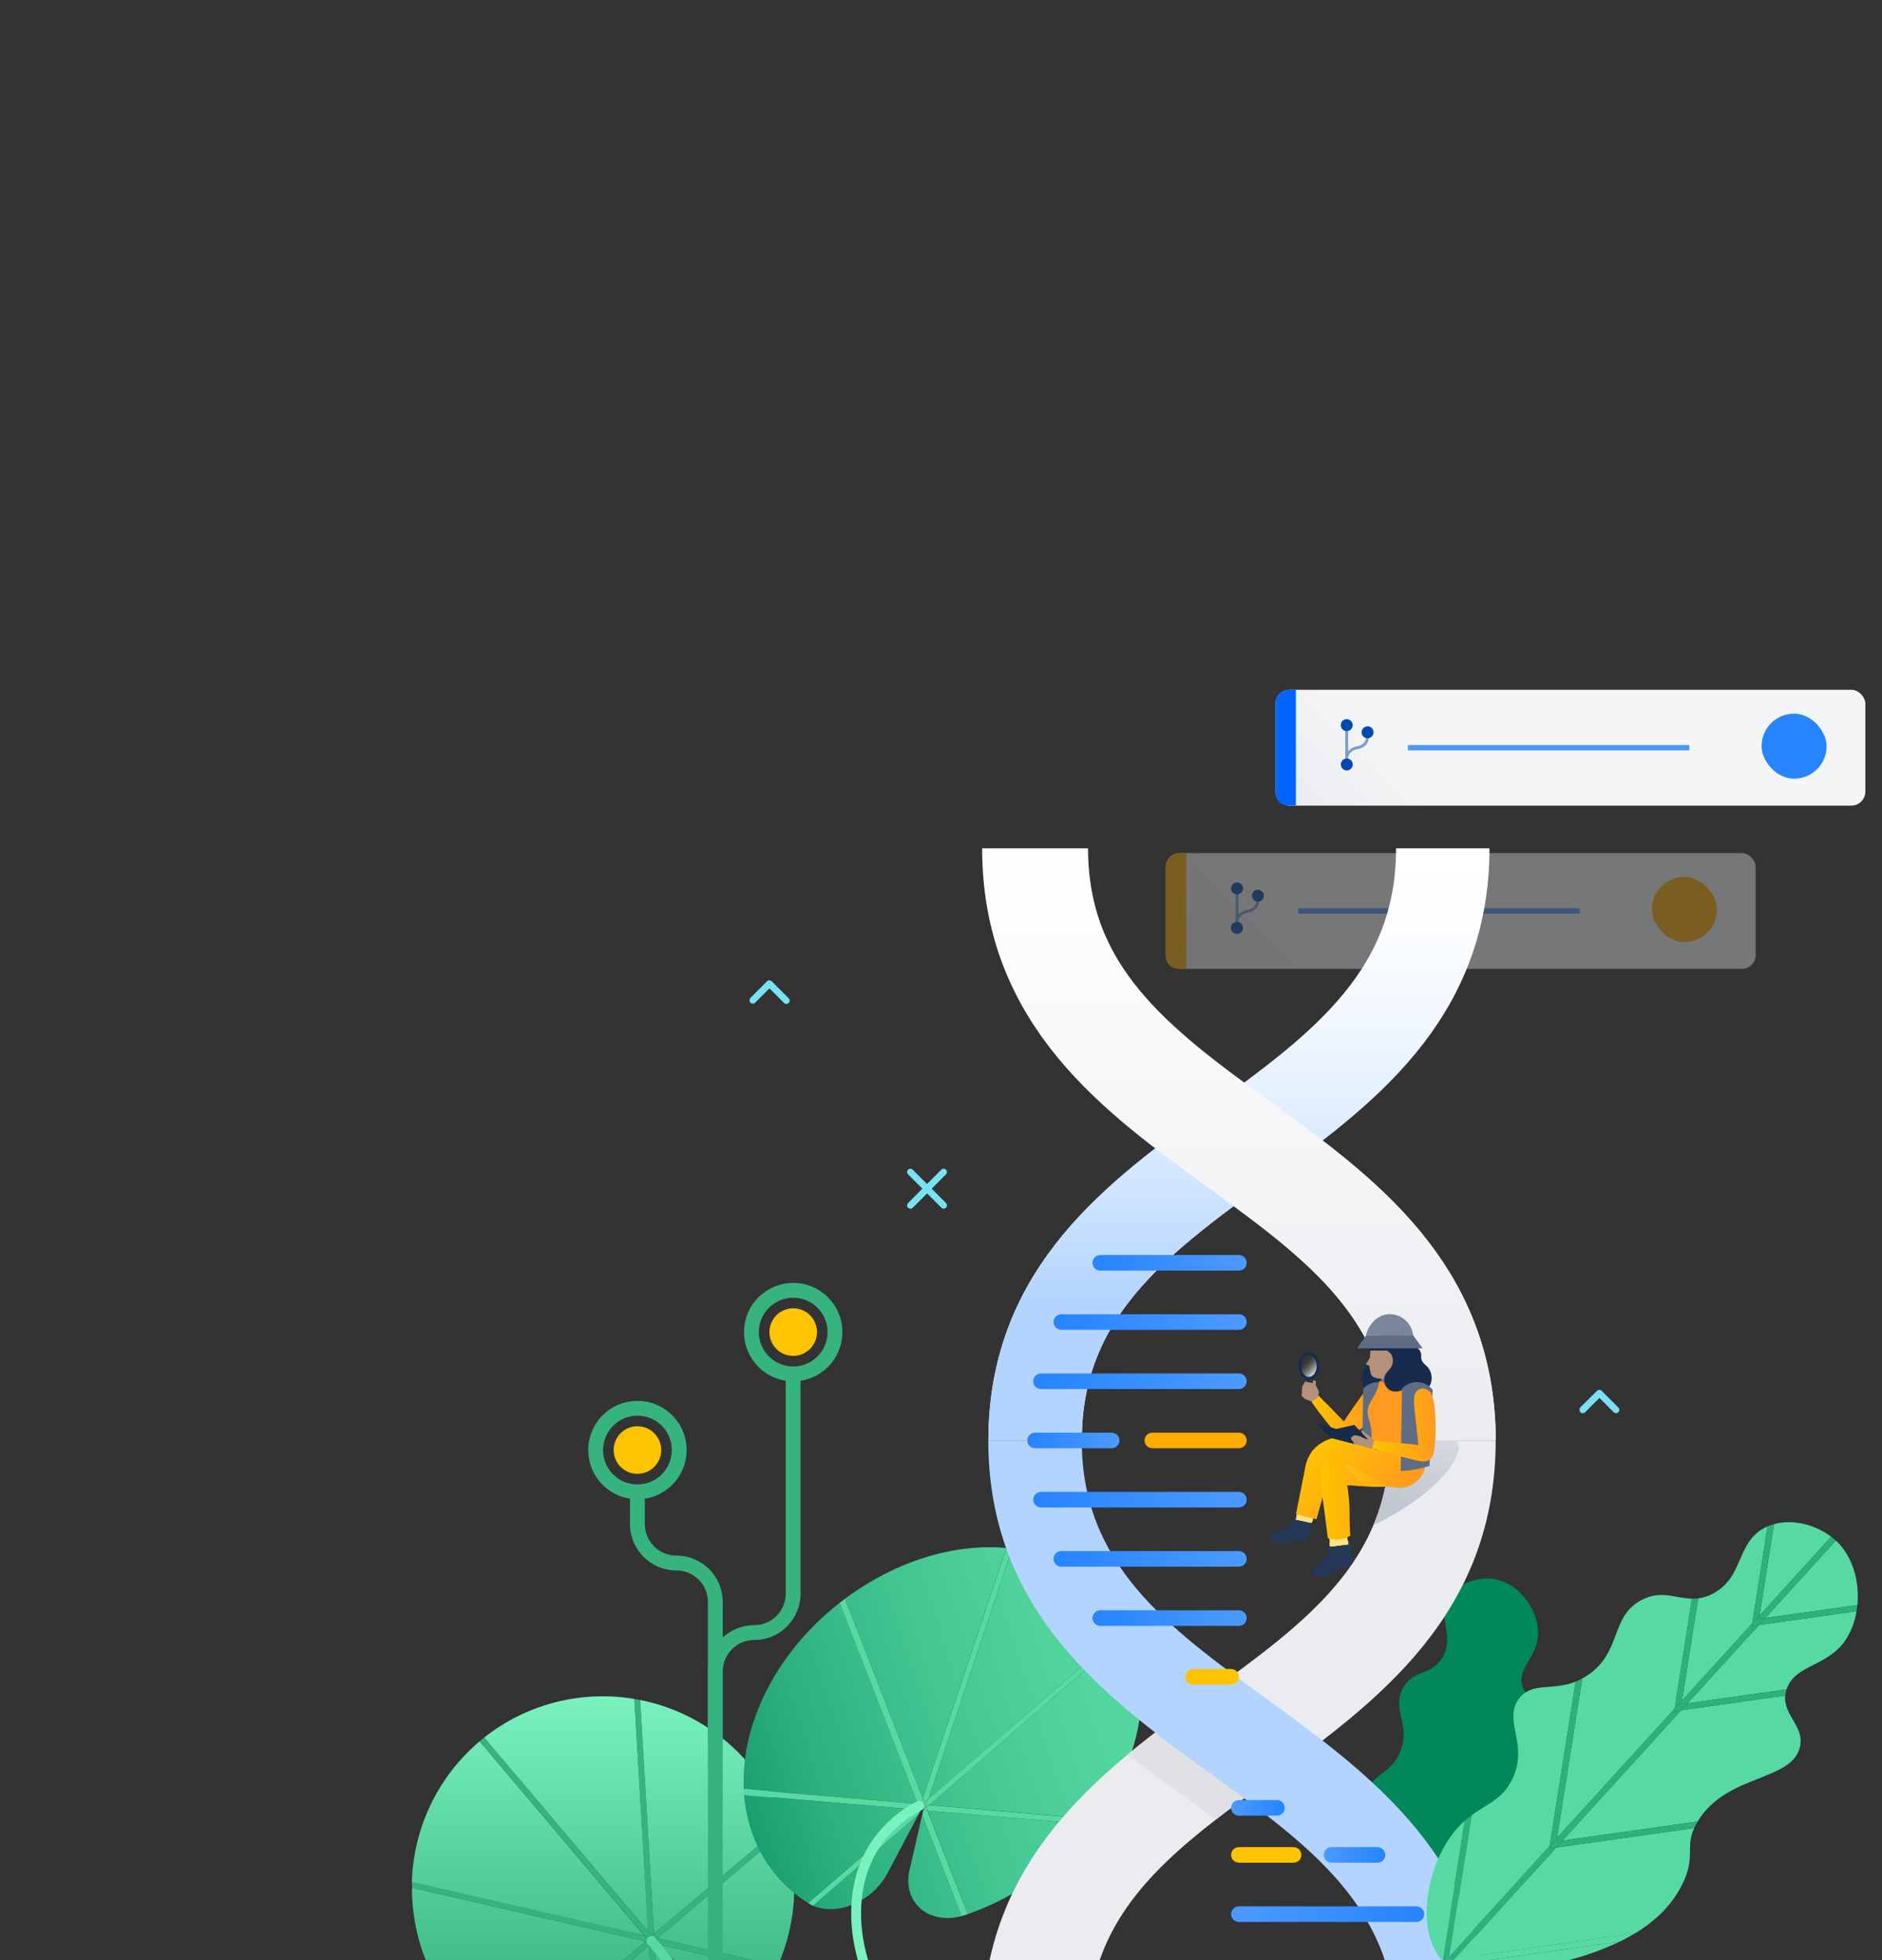 
<svg xmlns="http://www.w3.org/2000/svg" xmlns:xlink="http://www.w3.org/1999/xlink" viewBox="0 0 700 728.68"><rect x="0" y="0" width="700" height="728.68" fill="#333333" stroke="none"/><defs><style>.cls-1,.cls-27,.cls-28,.cls-30,.cls-31,.cls-32,.cls-33,.cls-34,.cls-35,.cls-36,.cls-37,.cls-38,.cls-39,.cls-40,.cls-41,.cls-42,.cls-43,.cls-60,.cls-7{fill:none;}.cls-2{fill:#253858;}.cls-3{fill:url(#New_Gradient_Swatch_5);}.cls-4{isolation:isolate;}.cls-5{opacity:0.35;}.cls-6{fill:url(#linear-gradient);}.cls-7{stroke:#4c9aff;stroke-width:2px;}.cls-27,.cls-28,.cls-30,.cls-31,.cls-32,.cls-33,.cls-34,.cls-35,.cls-36,.cls-37,.cls-38,.cls-39,.cls-40,.cls-41,.cls-42,.cls-43,.cls-57,.cls-58,.cls-60,.cls-7{stroke-miterlimit:10;}.cls-8{fill:#ffab00;}.cls-9{fill:#0049b0;}.cls-10{opacity:0.5;}.cls-11{fill:#36b37e;}.cls-12{fill:url(#linear-gradient-2);}.cls-13{fill:url(#linear-gradient-3);}.cls-14{fill:url(#linear-gradient-4);}.cls-15{fill:url(#linear-gradient-5);}.cls-16{fill:url(#linear-gradient-6);}.cls-17{fill:url(#linear-gradient-7);}.cls-18{fill:url(#linear-gradient-8);}.cls-19{fill:url(#linear-gradient-9);}.cls-20{fill:#00875a;}.cls-21{fill:url(#linear-gradient-10);}.cls-22{fill:#57d9a3;}.cls-23{fill:#ebecf0;}.cls-24{clip-path:url(#clip-path);}.cls-25{fill:#dfe1e5;}.cls-25,.cls-55{mix-blend-mode:multiply;}.cls-26{fill:url(#New_Gradient_Swatch_24);}.cls-27,.cls-30{stroke:#fff;}.cls-27,.cls-28{stroke-width:34.75px;}.cls-28{stroke:url(#linear-gradient-11);}.cls-29{fill:#b2d4ff;}.cls-30,.cls-31{stroke-width:39.39px;}.cls-31{stroke:url(#linear-gradient-12);}.cls-32,.cls-33,.cls-34,.cls-35,.cls-36,.cls-37,.cls-38,.cls-39,.cls-40,.cls-41,.cls-42,.cls-43{stroke-linecap:round;stroke-width:5.79px;}.cls-32{stroke:url(#linear-gradient-13);}.cls-33{stroke:url(#linear-gradient-14);}.cls-34{stroke:url(#linear-gradient-15);}.cls-35{stroke:#ffc400;}.cls-36{stroke:url(#linear-gradient-16);}.cls-37{stroke:url(#linear-gradient-17);}.cls-38{stroke:url(#linear-gradient-18);}.cls-39{stroke:url(#linear-gradient-19);}.cls-40{stroke:#ffab00;}.cls-41{stroke:url(#linear-gradient-20);}.cls-42{stroke:url(#linear-gradient-21);}.cls-43{stroke:url(#linear-gradient-22);}.cls-44{fill:#172b4d;}.cls-45{fill:#ffe380;}.cls-46{clip-path:url(#clip-path-2);}.cls-47{clip-path:url(#clip-path-3);}.cls-48{fill:url(#New_Gradient_Swatch_5-2);}.cls-49{fill:#5e6c84;}.cls-50{fill:#ff991f;}.cls-51{fill:#9c7761;}.cls-52{fill:#b5917c;}.cls-53{fill:url(#New_Gradient_Swatch_5-3);}.cls-54{clip-path:url(#clip-path-4);}.cls-55{opacity:0.49;fill:url(#New_Gradient_Swatch_7);}.cls-56{fill:url(#New_Gradient_Swatch_5-5);}.cls-57,.cls-58{stroke:#172b4d;stroke-width:1.03px;}.cls-57{fill:url(#linear-gradient-23);}.cls-58{fill:url(#linear-gradient-24);}.cls-59{fill:#7a869a;}.cls-60{stroke:#36b37e;stroke-width:5.52px;}.cls-61{fill:#ffc400;}.cls-62{fill:#79e2f2;}.cls-63{fill:#79f2c0;}.cls-64{fill:#2db07c;}.cls-65{fill:url(#linear-gradient-25);}.cls-66{fill:#2684ff;}.cls-67{fill:#0065ff;}</style><linearGradient id="New_Gradient_Swatch_5" x1="-5017.38" y1="557.52" x2="-4991.57" y2="557.52" gradientTransform="matrix(-1, 0, 0, 1, -4500.25, 0)" gradientUnits="userSpaceOnUse"><stop offset="0" stop-color="#ff991f"/><stop offset="1" stop-color="#ffc400"/></linearGradient><linearGradient id="linear-gradient" x1="438.28" y1="443.65" x2="609.69" y2="272.24" gradientUnits="userSpaceOnUse"><stop offset="0.03" stop-color="#dfe1e5"/><stop offset="0.42" stop-color="#f4f5f7"/><stop offset="0.93" stop-color="#f4f5f7"/><stop offset="1" stop-color="#f4f5f7"/></linearGradient><linearGradient id="linear-gradient-2" x1="238.32" y1="772.96" x2="238.32" y2="630.55" gradientUnits="userSpaceOnUse"><stop offset="0.16" stop-color="#36b37e"/><stop offset="1" stop-color="#79f2c0"/></linearGradient><linearGradient id="linear-gradient-3" x1="210.57" y1="772.96" x2="210.57" y2="630.55" xlink:href="#linear-gradient-2"/><linearGradient id="linear-gradient-4" x1="196.31" y1="772.96" x2="196.31" y2="630.55" xlink:href="#linear-gradient-2"/><linearGradient id="linear-gradient-5" x1="270.04" y1="772.96" x2="270.04" y2="630.55" xlink:href="#linear-gradient-2"/><linearGradient id="linear-gradient-6" x1="196.58" y1="772.96" x2="196.58" y2="630.55" xlink:href="#linear-gradient-2"/><linearGradient id="linear-gradient-7" x1="264.76" y1="772.96" x2="264.76" y2="630.55" xlink:href="#linear-gradient-2"/><linearGradient id="linear-gradient-8" x1="257.68" y1="772.96" x2="257.68" y2="630.55" xlink:href="#linear-gradient-2"/><linearGradient id="linear-gradient-9" x1="245.01" y1="772.96" x2="245.01" y2="630.55" xlink:href="#linear-gradient-2"/><linearGradient id="linear-gradient-10" x1="237.67" y1="681.94" x2="440.99" y2="616.65" gradientUnits="userSpaceOnUse"><stop offset="0" stop-color="#00875a"/><stop offset="0.06" stop-color="#099062"/><stop offset="0.32" stop-color="#2bb07e"/><stop offset="0.57" stop-color="#43c692"/><stop offset="0.8" stop-color="#52d49f"/><stop offset="0.98" stop-color="#57d9a3"/></linearGradient><clipPath id="clip-path"><path class="cls-1" d="M409,728.68c9.79-28.37,35.08-46.73,63.37-67.26,39.35-28.56,83.95-60.92,83.95-126s-44.6-97.43-83.95-126c-36.32-26.36-67.68-49.13-67.68-94.11H365.29c0,65.06,44.59,97.43,83.94,126,36.32,26.36,67.69,49.12,67.69,94.1s-31.37,67.75-67.69,94.11c-33.52,24.33-70.85,51.42-81.17,99.14Z"/></clipPath><linearGradient id="New_Gradient_Swatch_24" x1="-3225.15" y1="3675.51" x2="-3168" y2="3675.51" gradientTransform="matrix(0.79, -0.46, 0.62, 0.59, 770.21, -3104.29)" gradientUnits="userSpaceOnUse"><stop offset="0" stop-color="#c1c7d0"/><stop offset="1" stop-color="#c1c7d0" stop-opacity="0.1"/></linearGradient><linearGradient id="linear-gradient-11" x1="460.8" y1="535.44" x2="460.8" y2="315.34" gradientUnits="userSpaceOnUse"><stop offset="0.24" stop-color="#b2d4ff"/><stop offset="0.27" stop-color="#b2d4ff" stop-opacity="0.93"/><stop offset="0.39" stop-color="#b2d4ff" stop-opacity="0.69"/><stop offset="0.5" stop-color="#b2d4ff" stop-opacity="0.48"/><stop offset="0.61" stop-color="#b2d4ff" stop-opacity="0.31"/><stop offset="0.72" stop-color="#b2d4ff" stop-opacity="0.17"/><stop offset="0.82" stop-color="#b2d4ff" stop-opacity="0.08"/><stop offset="0.91" stop-color="#b2d4ff" stop-opacity="0.02"/><stop offset="0.98" stop-color="#b2d4ff" stop-opacity="0"/></linearGradient><linearGradient id="linear-gradient-12" x1="460.8" y1="535.43" x2="460.8" y2="315.34" gradientUnits="userSpaceOnUse"><stop offset="0" stop-color="#ebecf0"/><stop offset="1" stop-color="#ebecf0" stop-opacity="0"/></linearGradient><linearGradient id="linear-gradient-13" x1="457.9" y1="711.51" x2="529.73" y2="711.51" gradientUnits="userSpaceOnUse"><stop offset="0" stop-color="#4c9aff"/><stop offset="1" stop-color="#2684ff"/></linearGradient><linearGradient id="linear-gradient-14" x1="492.38" y1="689.5" x2="515.24" y2="689.5" xlink:href="#linear-gradient-13"/><linearGradient id="linear-gradient-15" x1="457.9" y1="672.01" x2="477.83" y2="672.01" xlink:href="#linear-gradient-13"/><linearGradient id="linear-gradient-16" x1="4129.86" y1="601.47" x2="4187.2" y2="601.47" gradientTransform="matrix(-1, 0, 0, 1, 4593.55, 0)" xlink:href="#linear-gradient-13"/><linearGradient id="linear-gradient-17" x1="4129.86" y1="579.46" x2="4201.68" y2="579.46" gradientTransform="matrix(-1, 0, 0, 1, 4593.55, 0)" xlink:href="#linear-gradient-13"/><linearGradient id="linear-gradient-18" x1="4129.86" y1="557.45" x2="4209.24" y2="557.45" gradientTransform="matrix(-1, 0, 0, 1, 4593.55, 0)" xlink:href="#linear-gradient-13"/><linearGradient id="linear-gradient-19" x1="4177.16" y1="535.44" x2="4211.46" y2="535.44" gradientTransform="matrix(-1, 0, 0, 1, 4593.55, 0)" xlink:href="#linear-gradient-13"/><linearGradient id="linear-gradient-20" x1="4129.86" y1="513.43" x2="4209.24" y2="513.43" gradientTransform="matrix(-1, 0, 0, 1, 4593.55, 0)" xlink:href="#linear-gradient-13"/><linearGradient id="linear-gradient-21" x1="4129.86" y1="491.42" x2="4201.68" y2="491.42" gradientTransform="matrix(-1, 0, 0, 1, 4593.55, 0)" xlink:href="#linear-gradient-13"/><linearGradient id="linear-gradient-22" x1="4129.86" y1="469.41" x2="4187.19" y2="469.41" gradientTransform="matrix(-1, 0, 0, 1, 4593.55, 0)" xlink:href="#linear-gradient-13"/><clipPath id="clip-path-2"><path class="cls-2" d="M503.06,581.19a4.07,4.07,0,0,1-2.23,1.25,3.94,3.94,0,0,1-2-.16,25.75,25.75,0,0,1-3,2.21,11.42,11.42,0,0,1-4.94,1.93,2.76,2.76,0,0,1-1.84-.33,2.66,2.66,0,0,1-1-1l0-1.32c.76-.58,1.57-1.24,2.39-2a29.15,29.15,0,0,0,3.21-3.45l.42-.78.3-2.48,8.29-1C502.72,576.4,502.89,578.79,503.06,581.19Z"/></clipPath><clipPath id="clip-path-3"><path class="cls-2" d="M486.39,572.54a3.64,3.64,0,0,1-2.27.4,3.53,3.53,0,0,1-1.68-.73,23.69,23.69,0,0,1-3.21,1,10.5,10.5,0,0,1-4.78.19,2.56,2.56,0,0,1-1.47-.83,2.41,2.41,0,0,1-.57-1.2l.37-1.13c.82-.27,1.7-.59,2.62-1a27.65,27.65,0,0,0,3.76-2l.58-.54,1-2,7.36,1.59Z"/></clipPath><linearGradient id="New_Gradient_Swatch_5-2" x1="-5009.77" y1="525.28" x2="-4988.04" y2="525.28" xlink:href="#New_Gradient_Swatch_5"/><linearGradient id="New_Gradient_Swatch_5-3" x1="-5015.5" y1="562.38" x2="-4990.3" y2="537.18" xlink:href="#New_Gradient_Swatch_5"/><clipPath id="clip-path-4"><path class="cls-3" d="M517.13,552.54c-2.74.14-5.7.17-8.85,0-2-.08-3.9-.22-5.71-.4h-1.46c.24,1.48.48,3.23.64,5.19.13,1.57.19,2.92.22,4s0,1.57,0,1.83c0,1.43.05,3.75.26,7.7a10.42,10.42,0,0,1-3.8,1.33,10.2,10.2,0,0,1-4.53-.41q-1.26-9.67-2.53-19.35l-.08-4.92a5.5,5.5,0,0,1,2.86-4,6.47,6.47,0,0,1,3.51-.67Z"/></clipPath><linearGradient id="New_Gradient_Swatch_7" x1="-9666.68" y1="-3052.49" x2="-9651.42" y2="-3030.06" gradientTransform="matrix(-0.56, -0.83, -0.83, 0.56, -7438.89, -5735.14)" gradientUnits="userSpaceOnUse"><stop offset="0" stop-color="#ffc400"/><stop offset="1" stop-color="#fff0b2"/></linearGradient><linearGradient id="New_Gradient_Swatch_5-5" x1="-5034.24" y1="529.74" x2="-5010.7" y2="529.74" xlink:href="#New_Gradient_Swatch_5"/><linearGradient id="linear-gradient-23" x1="-4989.95" y1="510.6" x2="-4984.24" y2="504.89" gradientTransform="matrix(-1, 0, 0, 1, -4500.25, 0)" gradientUnits="userSpaceOnUse"><stop offset="0" stop-color="#f4f5f7"/><stop offset="0.02" stop-color="#f4f5f7" stop-opacity="0.96"/><stop offset="0.14" stop-color="#f6f7f8" stop-opacity="0.71"/><stop offset="0.27" stop-color="#f7f8fa" stop-opacity="0.49"/><stop offset="0.39" stop-color="#f8f9fa" stop-opacity="0.32"/><stop offset="0.5" stop-color="#f9fafb" stop-opacity="0.18"/><stop offset="0.61" stop-color="#fafbfc" stop-opacity="0.08"/><stop offset="0.71" stop-color="#fafbfc" stop-opacity="0.02"/><stop offset="0.79" stop-color="#fafbfc" stop-opacity="0"/></linearGradient><linearGradient id="linear-gradient-24" x1="-4987.09" y1="516.14" x2="-4987.09" y2="516.14" xlink:href="#linear-gradient-23"/><linearGradient id="linear-gradient-25" x1="479.07" y1="382.96" x2="650.48" y2="211.55" xlink:href="#linear-gradient"/></defs><title>cobra id pages_bitbucket_right</title><g class="cls-4"><g id="Layer_2" data-name="Layer 2"><g class="cls-5"><rect class="cls-6" x="433.59" y="317.1" width="219.43" height="43.05" rx="5.19"/><line class="cls-7" x1="482.87" y1="338.63" x2="587.56" y2="338.63"/><rect class="cls-8" x="614.42" y="325.97" width="24.19" height="24.19" rx="12.1"/><path class="cls-8" d="M438.69,317.1h2.54a0,0,0,0,1,0,0v43a0,0,0,0,1,0,0h-2.92a4.72,4.72,0,0,1-4.72-4.72V322.21A5.1,5.1,0,0,1,438.69,317.1Z"/><path class="cls-9" d="M459.43,332.32a2,2,0,0,0,.69.12,2,2,0,0,0,.69-.12,2.21,2.21,0,1,0-1.38,0Z"/><path class="cls-9" d="M467.87,330.73a2.21,2.21,0,0,0-.76,4.28,2.33,2.33,0,0,0,.76.14,2.05,2.05,0,0,0,.61-.1,2.2,2.2,0,0,0-.61-4.32Z"/><path class="cls-9" d="M460.86,342.79a2.26,2.26,0,0,0-.74-.14,2.25,2.25,0,1,0,.74.14Z"/><g class="cls-10"><path class="cls-9" d="M459.59,342.82v0h0V331.92h1.06V340a5.58,5.58,0,0,1,3.35-1.81c3.32-.66,3.33-3,3.33-3.83,0-.12,0-.22,0-.28l1,.13a.67.67,0,0,0,0,.16c0,2.67-1.42,4.31-4.18,4.86-3.26.65-3.54,2.9-3.56,3.45v.14Z"/></g></g><path class="cls-1" d="M243.43,721.52l0,0-.48-.46,0,0a.35.35,0,0,0-.48,0l-.06.09a.34.34,0,0,0,0,.34l.36.63.11.18.69,1.21,2.95,5.18h4.4l-6.21-6Z"/><polygon class="cls-11" points="244.67 722.71 270.68 728.68 280.33 728.68 244.65 720.49 243.43 721.52 244.67 722.71"/><path class="cls-11" d="M243.33,720.19l1.32.3,47.49-40.19c-.23-.74-.47-1.47-.73-2.2l-48.16,40.74Z"/><polygon class="cls-11" points="243.41 721.5 243.43 721.52 244.65 720.49 243.33 720.19 243.38 721 243.41 721.5"/><path class="cls-11" d="M242.43,719.54l.82-.7-5.15-86.93c-.72-.15-1.45-.27-2.18-.39L241,717.89Z"/><polygon class="cls-11" points="243.33 720.19 243.25 718.84 242.43 719.54 242.9 720.09 243.33 720.19"/><path class="cls-11" d="M243.13,720.36l-.83.7h.13a.35.35,0,0,1,.48,0l.47,0,0-.81-.43-.1Z"/><path class="cls-11" d="M241.14,719.69l-.1-1.8-60.94-72-.91.7-.76.66,61,72Z"/><polygon class="cls-11" points="242.43 719.54 241.04 717.89 241.14 719.69 242.02 719.89 242.43 719.54"/><polygon class="cls-11" points="242.55 720.01 242.9 720.09 242.43 719.54 242.02 719.89 242.55 720.01"/><polygon class="cls-11" points="243.13 720.36 242.9 720.09 242.55 720.01 242.31 721.06 243.13 720.36"/><path class="cls-11" d="M240.78,720.93l-1.39-1.65-9.14-2.09-77-17.67c0,.74,0,1.47,0,2.21L240,721.63Z"/><polygon class="cls-11" points="241.14 719.69 239.39 719.28 240.78 720.93 241.19 720.58 241.14 719.69"/><polygon class="cls-11" points="241.61 720.24 242.02 719.89 241.14 719.69 241.19 720.58 241.61 720.24"/><polygon class="cls-11" points="242.55 720.01 242.02 719.89 241.61 720.24 242.31 721.06 242.55 720.01"/><polygon class="cls-11" points="241.35 723.28 241.28 721.93 239.96 721.63 231.63 728.68 234.97 728.68 241.35 723.28"/><polygon class="cls-11" points="241.25 721.48 240.78 720.93 239.96 721.63 241.28 721.93 241.25 721.48"/><polygon class="cls-11" points="241.23 721.12 241.19 720.58 240.78 720.93 241.25 721.48 241.23 721.12"/><polygon class="cls-11" points="241.61 720.24 241.19 720.58 241.23 721.12 242.31 721.06 241.61 720.24"/><polygon class="cls-11" points="241.35 723.28 241.68 728.68 243.84 728.68 243.53 723.5 242.84 722.29 242.59 722.23 241.35 723.28"/><polygon class="cls-11" points="242.84 722.29 242.74 722.11 242.59 722.23 242.84 722.29"/><path class="cls-11" d="M242.91,721l0,0,.48.46,0-.5Z"/><path class="cls-11" d="M242.37,721.14l.06-.09h-.13Z"/><polygon class="cls-11" points="242.06 722.11 241.28 721.93 241.35 723.28 242.59 722.23 242.06 722.11"/><path class="cls-11" d="M242.06,722.11l.53.12.14-.12-.36-.63a.34.34,0,0,1,0-.34l-.07-.08Z"/><polygon class="cls-11" points="242.31 721.06 241.48 721.76 241.25 721.48 241.28 721.93 242.06 722.11 242.31 721.06"/><polygon class="cls-11" points="242.31 721.06 241.23 721.12 241.25 721.48 241.48 721.76 242.31 721.06"/><polygon class="cls-12" points="234.97 728.68 241.68 728.68 241.35 723.28 234.97 728.68"/><path class="cls-13" d="M235.92,631.52a71.06,71.06,0,0,0-55.82,14.35l60.94,72Z"/><path class="cls-14" d="M239.39,719.28l-61-72a71.2,71.2,0,0,0-25.19,52.29l77,17.67Z"/><path class="cls-15" d="M280.33,728.68h9.8a71.44,71.44,0,0,0,2-48.38l-47.49,40.19Z"/><path class="cls-16" d="M240,721.63l-86.76-19.9a71.72,71.72,0,0,0,5.15,26.95h73.28Z"/><path class="cls-17" d="M291.41,678.1a71.25,71.25,0,0,0-53.31-46.19l5.15,86.93Z"/><polygon class="cls-18" points="244.67 722.71 250.88 728.68 270.68 728.68 244.67 722.71"/><polygon class="cls-19" points="243.84 728.68 246.48 728.68 243.53 723.5 243.84 728.68"/><path class="cls-20" d="M565.33,668.1c.3,7.2,4.14,6.8,5.34,14.84,2.4,16.09-11.09,30.29-16.88,36.39a117.23,117.23,0,0,1-9.54,9.35H520.89c-5.08-6.07-8.1-15.87-7.35-24,.9-9.61,6.52-12.18,5.22-20.62-1.44-9.35-10.33-11-9.76-17.92.52-6.48,8.12-6.27,11.76-14.88,4.18-9.89-3.42-15.86,1.16-23.91,4-7,10.75-4.4,14.72-11.47,4.52-8-2.34-14.56,2.25-22,3.26-5.28,10.46-7.66,16.22-7,9.92,1.2,17,11.67,17,20.11,0,8.81-8,13-5.85,19.79,1.92,6,8.84,4.76,10.9,10.28C580.45,645.87,564.72,653.41,565.33,668.1Z"/><path class="cls-21" d="M340.13,660.64l-25.84-66.35c17.76-13.25,39.49-20.7,60-18.88l-31.13,93.11Zm-63.36,6.6c1.39,17.06,9.93,31.47,23.77,40.13l0,0,40.14-34.7Zm142.52-62.48c-7.51-15.67-22.58-26.7-42.85-29.13L345.32,668.7ZM330.1,696.28l11.58-21.9-39.29,34C311.49,712.31,324.51,706.87,330.1,696.28Zm8.21-1.21c-2.75,12,7,20.45,19.34,17.17L343,674.62Zm-26-99.28c-14.53,11.39-26.17,26.68-31.91,43.88A70.12,70.12,0,0,0,276.63,665l64.79,5.52Zm47.62,115.72a101.43,101.43,0,0,0,46.34-33.23L345,673.05Zm-14.26-40.58,62.17,5.3a89.4,89.4,0,0,0,12.83-24.29c5.64-16.66,5-32.47-.55-45.38Z"/><path class="cls-22" d="M343.39,672.92l-.39,1.7,14.65,37.62c.44-.12.9-.25,1.35-.41l.93-.32-15-38.46Z"/><path class="cls-22" d="M344.52,671.92l.44,1.13,61.31,5.23c.53-.67,1.06-1.36,1.57-2l-62.17-5.3Z"/><polygon class="cls-22" points="344.52 671.92 343.83 672.52 343.39 672.89 343.39 672.92 344.96 673.05 344.52 671.92"/><path class="cls-22" d="M344.61,670.83l1.06.1,74.45-64.37c-.26-.61-.54-1.21-.83-1.8l-74,63.94Z"/><polygon class="cls-22" points="344.37 671.54 344.52 671.92 345.67 670.92 344.61 670.83 344.37 671.54"/><path class="cls-22" d="M344.52,671.92l-.15-.38-.12.36-1.06-.09.07.08a.27.27,0,0,1,.29.32l.28.31Z"/><path class="cls-22" d="M343.78,670l1.54-1.33,31.12-93.07-1.11-.14c-.34,0-.67,0-1-.08l-31.13,93.11Z"/><polygon class="cls-22" points="344.61 670.83 345.32 668.7 343.78 670.03 344.08 670.79 344.61 670.83"/><polygon class="cls-22" points="344.08 670.79 344.25 671.24 344.37 671.54 344.61 670.83 344.08 670.79"/><polygon class="cls-22" points="343.19 671.81 344.25 671.9 344.37 671.54 344.25 671.24 343.19 671.81"/><path class="cls-22" d="M342.48,670.65l.71-2.13-3.06-7.88-25.84-66.35c-.66.49-1.33,1-2,1.5l29.11,74.77Z"/><polygon class="cls-22" points="343.78 670.03 343.19 668.52 342.48 670.65 343.01 670.7 343.78 670.03"/><polygon class="cls-22" points="343.55 670.74 344.08 670.79 343.78 670.03 343.01 670.7 343.55 670.74"/><polygon class="cls-22" points="344.08 670.79 343.55 670.74 343.19 671.81 344.25 671.24 344.08 670.79"/><path class="cls-22" d="M341.86,671.7l-.44-1.14L276.63,665c0,.73.08,1.47.14,2.2l63.94,5.45Z"/><polygon class="cls-22" points="342.48 670.65 341.42 670.56 341.86 671.7 342.25 671.36 342.48 670.65"/><polygon class="cls-22" points="342.55 671.1 343.01 670.7 342.48 670.65 342.25 671.36 342.55 671.1"/><polygon class="cls-22" points="343.01 670.7 342.55 671.1 343.19 671.81 343.55 670.74 343.01 670.7"/><path class="cls-22" d="M340.71,672.69l-40.14,34.7a15,15,0,0,0,1.82,1l39.29-34,.7-1.34-.08-.21Z"/><polygon class="cls-22" points="342.38 673.04 342.49 672.84 342.3 672.83 342.38 673.04"/><path class="cls-22" d="M343.55,672.21s0,0,0,0l-.15.65.44-.37Z"/><path class="cls-22" d="M343.16,671.91l.1,0-.07-.08Z"/><polygon class="cls-22" points="340.71 672.69 342.3 672.83 342.13 672.37 341.86 671.7 340.71 672.69"/><path class="cls-22" d="M342.13,672.37l.17.46h.19l.37-.69a.44.44,0,0,1,.3-.24l0-.1Z"/><polygon class="cls-22" points="342.25 671.36 341.86 671.7 342.13 672.37 343.19 671.81 342.13 671.72 342.25 671.36"/><polygon class="cls-22" points="342.25 671.36 342.13 671.72 343.19 671.81 342.55 671.1 342.25 671.36"/><path class="cls-23" d="M368.06,728.68c10.32-47.72,47.65-74.81,81.17-99.14,36.32-26.36,67.69-49.12,67.69-94.11h39.39c0,65.07-44.6,97.43-83.94,126C444.07,682,418.79,700.3,409,728.68Z"/><g class="cls-24"><path class="cls-25" d="M492.06,721.08c-11.39-24.17-34.6-41-60.29-59.66-39.35-28.56-83.94-60.92-83.94-126,0-47.21,23.48-77.21,51.4-101,10.56-9,43.31,15.9,37.49,20.36-28,21.43-49.51,43.44-49.51,80.67,0,45,31.37,67.75,67.69,94.11,27.84,20.21,58.31,42.32,73.75,76.57C531.82,713.13,493.27,723.66,492.06,721.08Z"/><ellipse class="cls-26" cx="512.34" cy="552.76" rx="34.08" ry="11.86" transform="translate(-207.74 330.23) rotate(-30)"/></g><path class="cls-27" d="M385,535.44c0-110.05,151.63-110.05,151.63-220.1"/><path class="cls-28" d="M385,535.44c0-110.05,151.63-110.05,151.63-220.1"/><path class="cls-29" d="M515.09,728.68c-9.77-29.41-35.59-48.15-64.5-69.13-38.9-28.23-83-60.23-83-124.11h34.76c0,46.16,31.81,69.25,68.64,96,33,24,69.79,50.65,80.14,97.26Z"/><path class="cls-30" d="M385,315.34c0,110.05,151.63,110.05,151.63,220.09"/><path class="cls-31" d="M385,315.34c0,110.05,151.63,110.05,151.63,220.09"/><line class="cls-32" x1="460.8" y1="711.51" x2="526.83" y2="711.51"/><line class="cls-33" x1="495.28" y1="689.5" x2="512.34" y2="689.5"/><line class="cls-34" x1="460.8" y1="672.01" x2="474.93" y2="672.01"/><line class="cls-35" x1="443.77" y1="623.29" x2="457.9" y2="623.29"/><line class="cls-35" x1="460.8" y1="689.5" x2="481.14" y2="689.5"/><line class="cls-36" x1="460.8" y1="601.47" x2="409.25" y2="601.47"/><line class="cls-37" x1="460.8" y1="579.46" x2="394.76" y2="579.46"/><line class="cls-38" x1="460.8" y1="557.45" x2="387.2" y2="557.45"/><line class="cls-39" x1="413.49" y1="535.44" x2="384.98" y2="535.44"/><line class="cls-40" x1="460.8" y1="535.44" x2="428.6" y2="535.44"/><line class="cls-41" x1="460.8" y1="513.43" x2="387.2" y2="513.43"/><line class="cls-42" x1="460.8" y1="491.42" x2="394.76" y2="491.42"/><line class="cls-43" x1="460.8" y1="469.41" x2="409.25" y2="469.41"/><path class="cls-44" d="M512.39,497.23c-3.44,5.17,2.83,17.9,11.21,19.66,2.68.56,7,.29,8.38-2.18a6.18,6.18,0,0,0-.31-5.57c-1-1.88-2.55-2.06-3-4-.24-1.13.14-1.61-.35-2.68s-1-1.12-1.88-2.13c-1.24-1.49-.86-2.33-1.71-3.58-1.44-2.1-4.39-2.42-5-2.48C517,494,513.79,495.13,512.39,497.23Z"/><path class="cls-44" d="M514,516.79h4.34V505.85h-8.59c-.67.63-3.34,3.3-3.15,7,.05,1,.15,2.89,1.62,4S512,518,514,516.79Z"/><path class="cls-45" d="M495.23,578.57c.4.42.5.13,1.07.06s.55-.29,1.12-.36.6.16,1.17.1.54-.3,1.11-.36.6.15,1.18.09.74.19,1-.31.12-.7,0-1.45-.32-.73-.41-1.48.14-.77.06-1.52-.32-.73-.41-1.48.14-.78.05-1.53.16-.87-.37-1.41-.5-.13-1.07-.06-.54.29-1.11.36-.6-.16-1.17-.1-.55.3-1.12.36-.6-.15-1.17-.09-.74-.19-1,.31-.13.7,0,1.45.31.73.4,1.48-.14.77-.05,1.52.31.73.4,1.48a6.37,6.37,0,0,1-.05,1.51C494.83,577.9,494.71,578,495.23,578.57Z"/><path class="cls-45" d="M481,566.89c.15.49.35.3.83.48s.56,0,1,.17.42.37.9.55.56,0,1.05.17.42.37.9.55.52.46,1,.18.39-.52.62-1.16.05-.71.28-1.35.43-.56.67-1.2,0-.71.28-1.35.43-.57.66-1.21.48-.64.28-1.29c-.15-.49-.35-.3-.84-.48s-.55,0-1-.17-.41-.37-.9-.55-.55,0-1-.17-.42-.37-.91-.55-.51-.46-.95-.18-.39.52-.63,1.16,0,.71-.28,1.35-.42.56-.66,1.2,0,.71-.28,1.35a6.39,6.39,0,0,1-.66,1.2C481,566.18,480.8,566.24,481,566.89Z"/><path class="cls-2" d="M503.06,581.19a4.07,4.07,0,0,1-2.23,1.25,3.94,3.94,0,0,1-2-.16,25.75,25.75,0,0,1-3,2.21,11.42,11.42,0,0,1-4.94,1.93,2.76,2.76,0,0,1-1.84-.33,2.66,2.66,0,0,1-1-1l0-1.32c.76-.58,1.57-1.24,2.39-2a29.15,29.15,0,0,0,3.21-3.45l.42-.78.3-2.48,8.29-1C502.72,576.4,502.89,578.79,503.06,581.19Z"/><g class="cls-46"><path class="cls-2" d="M503.06,579.92a4,4,0,0,1-2.23,1.26,3.92,3.92,0,0,1-2-.17,24.63,24.63,0,0,1-3,2.21,11.65,11.65,0,0,1-4.94,1.94,2.76,2.76,0,0,1-3.18-2.26s5.16-4.53,5.88-5.89l.42-.77.3-2.48,8.29-1Q502.8,576.33,503.06,579.92Z"/><path class="cls-2" d="M494,577.5c-2.16,2.3-3.14,3.55-3,3.75s1.78-.8,4.76-3.06c0-1.66,0-3.31.07-5l-1.87,0Z"/><circle class="cls-2" cx="499.49" cy="574.61" r="2.41"/></g><path class="cls-2" d="M486.39,572.54a3.64,3.64,0,0,1-2.27.4,3.53,3.53,0,0,1-1.68-.73,23.69,23.69,0,0,1-3.21,1,10.5,10.5,0,0,1-4.78.19,2.56,2.56,0,0,1-1.47-.83,2.41,2.41,0,0,1-.57-1.2l.37-1.13c.82-.27,1.7-.59,2.62-1a27.65,27.65,0,0,0,3.76-2l.58-.54,1-2,7.36,1.59Z"/><g class="cls-47"><path class="cls-2" d="M486.76,571.46a3.64,3.64,0,0,1-2.26.41,3.57,3.57,0,0,1-1.68-.74,22,22,0,0,1-3.22,1,10.45,10.45,0,0,1-4.77.19,2.49,2.49,0,0,1-2.05-2.87s5.74-2.33,6.76-3.26l.58-.54,1-2,7.36,1.59Z"/><path class="cls-2" d="M479.74,566.7q-3.76,2-3.63,2.32c.11.24,1.76-.15,5-1.2l1.53-4.21L481,563Z"/><circle class="cls-2" cx="485.3" cy="565.88" r="2.18"/></g><path class="cls-48" d="M508.5,516.16q-2.08,2.67-4.2,5.64c-1.59,2.24-3.06,4.44-4.43,6.57q-1.94-1.92-3.88-4c-2.34-2.45-3.37-3.21-5.47-5.6L487.78,521c1.8,2.63,2.61,3.7,4.81,6.5,1.65,2.1,3.29,4.08,4.9,5.94a2.94,2.94,0,0,0,3.55.7c1-.51,2-1.07,3.11-1.69a54.12,54.12,0,0,0,5.36-3.58Z"/><path class="cls-49" d="M506.56,546.79a42.33,42.33,0,0,0,5.27-.57,43.83,43.83,0,0,0,5.41-1.32q.59-14.14,1.19-28.29a7.54,7.54,0,0,0-11.38-.46Z"/><path class="cls-50" d="M508.94,523c.6-2.22,2-3.15,3.25-6.46a18.88,18.88,0,0,0,.88-3.17l8.85-.47a4.46,4.46,0,0,0,1.52,1.58c1.48.9,2.76.46,4.65.88a8.73,8.73,0,0,1,3.55,1.79q-.76,13.18-1.54,26.37H508.39c2.28-6.93,1.93-11.61,1.12-14.68C509.06,527.12,508.3,525.3,508.94,523Z"/><path class="cls-51" d="M513.85,513.78a10.78,10.78,0,0,0,3.6.61,10.55,10.55,0,0,0,4.24-.88,8.4,8.4,0,0,1-1-2.2,7.9,7.9,0,0,1-.27-2.91l-6.84.92Z"/><path class="cls-52" d="M511.33,536.6c-.21.55,1.54,1.92-1.85.45a2.79,2.79,0,0,1-1.64-1.14c-.53-.9.16-1.61-.44-2.39-.33-.42-.7-.44-.91-1-.14-.37-.16-.86,0-.95s.5.4,1.35,1.11a19.65,19.65,0,0,1,1.61,1.17c.26.26.4.44,1,1a5.39,5.39,0,0,1,.42.44C511.05,535.57,511.5,536.16,511.33,536.6Z"/><path class="cls-52" d="M510.41,498.8c-.2.72-.38,1.51-.53,2.37a22.41,22.41,0,0,0-.31,3.25,8.87,8.87,0,0,1-.4.84c-.59,1.1-1.24,1.78-1,2,0,0,.85.26,1,.36.3.2.35,2.66,1,3.61,1.3,1.93,8,1.81,9.82-1.39a4.13,4.13,0,0,0,.49-2.52,1.54,1.54,0,0,1-.36-.1,3,3,0,0,1-1.52-1.23,6,6,0,0,0-.92-2.27,7,7,0,0,0-4.4-2.71,6.52,6.52,0,0,1-1.35-.29,3.09,3.09,0,0,1-.39-.17A2.35,2.35,0,0,1,510.41,498.8Z"/><polyline class="cls-44" points="513.02 539.49 503.72 529.67 497.05 531.16 489.72 529.05 498.65 538.2 513.02 539.49"/><path class="cls-52" d="M503.3,533.7c.58-.49,2.87.31,2.87.31l-.09,1.28.57,2.56s-2.59-.78-3.15-1.41a1.85,1.85,0,0,1-.23-.67s-.39-.29-.49-.39-.43-1-.19-1.23c.09-.1.54,0,.54,0S503.21,533.77,503.3,533.7Z"/><path class="cls-52" d="M509.07,535.11a6.78,6.78,0,0,1-1.84-.55c-.47-.22-.85-.45-1.16-.55a.65.65,0,0,0-.53,0,.76.76,0,0,0-.37.51c-.07.38.26.51.37,1.1s-.09.61.07.86.42.18.62.46,0,.45.17.69c.25.43,1.11.41,1.42.4a6.75,6.75,0,0,1,3.17.89,3.32,3.32,0,0,0,0-1.28,3.74,3.74,0,0,0-1.66-2.24Z"/><path class="cls-53" d="M528.3,549.22a10,10,0,0,1-11.17,3.32l-22.66-7.73c-.24,1.87-.58,3.89-1,6-.51,2.35-1.05,4.24-1.79,6.78-.5,1.76-1.28,4.46-2,7.1-1.71-.36-3.48-.78-5.28-1.25-.81-.21-1.6-.42-2.37-.64,1.22-6.09,2.25-11.21,3.29-16.45a14.92,14.92,0,0,1,2.77-7,14.32,14.32,0,0,1,7.38-4.7l34.7,8.88V544A8.46,8.46,0,0,1,528.3,549.22Z"/><path class="cls-44" d="M522.23,516.35h4.34V505.41l-8.93-1.66a5.4,5.4,0,0,1,.4,2.64c-.32,2.78-2.92,3.45-3.21,6a4.59,4.59,0,0,0,1.62,4C517.91,517.58,520.19,517.54,522.23,516.35Z"/><path class="cls-49" d="M521,546.79a42.53,42.53,0,0,0,5.27-.57,43.2,43.2,0,0,0,5.4-1.32l1.2-28.29a7.55,7.55,0,0,0-11.39-.46Z"/><path class="cls-3" d="M517.13,552.54c-2.74.14-5.7.17-8.85,0-2-.08-3.9-.22-5.71-.4h-1.46c.24,1.48.48,3.23.64,5.19.13,1.57.19,2.92.22,4s0,1.57,0,1.83c0,1.43.05,3.75.26,7.7a10.42,10.42,0,0,1-3.8,1.33,10.2,10.2,0,0,1-4.53-.41q-1.26-9.67-2.53-19.35l-.08-4.92a5.5,5.5,0,0,1,2.86-4,6.47,6.47,0,0,1,3.51-.67Z"/><g class="cls-54"><path class="cls-55" d="M523.07,556.92c.35-.7-10.45-3.62-14.49-13.32-1.84-4.43-.85-6.85-3.25-11.93a27.37,27.37,0,0,0-8.31-10c-.64,2.3-2.89,11.51,2,20.7C506.26,555.77,522.65,557.75,523.07,556.92Z"/></g><path class="cls-56" d="M527.18,516.88c-2,1.55-1.16,6.18-.31,13.75.31,2.81.52,5.1.65,6.55-5.51-.88-10.83-.84-16.34-1.73a10.27,10.27,0,0,0-.73,3c6.41,1.57,12.21,3.7,18.32,4.79a3.88,3.88,0,0,0,4.5-3.27c.42-2.91.62-5.45.72-7.53h0c0-13.05-1.69-14.81-2.35-15.34a3.92,3.92,0,0,0-2.67-1A3.68,3.68,0,0,0,527.18,516.88Z"/><rect class="cls-44" x="509.03" y="497.37" width="9.35" height="4.64" transform="translate(1027.4 999.38) rotate(-180)"/><polygon class="cls-52" points="490.31 519.38 490.56 517.27 489.41 514.96 489.39 513.25 488.42 513.1 488 515.33 487.66 517.72 488 520.82 490.31 519.38"/><ellipse class="cls-57" cx="486.84" cy="507.75" rx="3.4" ry="4.58"/><line class="cls-58" x1="486.84" y1="512.33" x2="486.84" y2="519.95"/><polygon class="cls-52" points="488.3 514.15 485.42 513.54 484.35 515.4 484.18 518.87 488.3 519.76 489.19 517.77 488.3 514.15"/><polygon class="cls-52" points="487.78 520.96 485.25 519.98 484.18 518.87 487.78 517.03 489.19 520.09 487.78 520.96"/><polygon class="cls-49" points="504.79 501.18 529.1 501.18 525.64 496.4 508.1 496.4 504.79 501.18"/><path class="cls-59" d="M525.61,496.44a8.78,8.78,0,0,0-8.74-7.94c-4.72,0-7.85,4.2-8.63,7.23a6.79,6.79,0,0,0-.14.67"/><path class="cls-22" d="M245.85,728.68l-4.9-6a1.84,1.84,0,1,1,2.85-2.32l6.79,8.36Z"/><path class="cls-60" d="M266.06,728.68V621.34a14.48,14.48,0,0,1,14.49-14.48h0A14.48,14.48,0,0,0,295,592.37V510.13"/><path class="cls-60" d="M237.09,552.45v14.1A14.49,14.49,0,0,0,251.58,581h0a14.48,14.48,0,0,1,14.48,14.49v53.23"/><circle class="cls-60" cx="237.09" cy="539.01" r="15.54"/><circle class="cls-61" cx="237.09" cy="539.01" r="8.85"/><circle class="cls-60" cx="295.03" cy="495.16" r="15.54"/><circle class="cls-61" cx="295.03" cy="495.16" r="8.85"/><path class="cls-62" d="M343.07,441.84l-5.37-5.36a1.23,1.23,0,0,1,1.73-1.74l5.37,5.37,5.37-5.37a1.23,1.23,0,0,1,1.73,1.74l-5.37,5.36,5.37,5.37a1.23,1.23,0,0,1-1.7,1.77l0,0-5.37-5.37L339.43,449a1.23,1.23,0,0,1-1.73-1.74Z"/><path class="cls-62" d="M279.06,371l6.24-6.24a1.22,1.22,0,0,1,1.73,0l6.24,6.24a1.23,1.23,0,1,1-1.71,1.76l0,0-5.37-5.37-5.36,5.37a1.23,1.23,0,0,1-1.74-1.73Z"/><path class="cls-62" d="M587.72,523.2,594,517a1.22,1.22,0,0,1,1.73,0l6.24,6.23a1.23,1.23,0,0,1-1.7,1.77l0,0-5.37-5.37-5.37,5.37a1.23,1.23,0,0,1-1.73-1.74Z"/><path class="cls-63" d="M343.56,670.36a1.85,1.85,0,0,0-2.49-.76,46,46,0,0,0-17.13,15.3c-7.8,11.92-9.31,27.73-4.85,43.78h3.81c-4.52-15.37-3.26-30.49,4.12-41.76a42.29,42.29,0,0,1,15.78-14.07A1.84,1.84,0,0,0,343.56,670.36Z"/><path class="cls-22" d="M576.41,686.14l9.65-61.07c-8.94,3.58-16.22,0-21.07,6.33-6,7.9,3.38,16.77-2.13,29.13-3.65,8.19-9.34,9.69-15.48,14.21L539.1,727.1Z"/><path class="cls-22" d="M651.74,603.44l5.69-36.05-.5.22c-11.29,5.39-8.09,18.55-19.75,24.72a16,16,0,0,1-5.56,1.8l-6,38Z"/><path class="cls-22" d="M690.84,596.62c.84-8.54-1.53-17.92-8-24l-26.24,28.81Z"/><path class="cls-22" d="M681.09,571.22c-5.66-4.32-14.06-6.68-21.26-4.69l-5.36,33.91Z"/><path class="cls-22" d="M622.87,635.13l6.46-40.88c-6.18-.1-11.42-3.34-18.74.48-11.75,6.14-7.24,19.21-19.92,27.87-.73.5-1.45.93-2.16,1.32l-9.37,59.22Z"/><path class="cls-22" d="M627.7,633.15l36.83-5.2c3-9.31,15.54-8.34,22.2-18.77a27.89,27.89,0,0,0,3.8-10.26l-36.32,5.13Z"/><path class="cls-22" d="M664,630.27l-38.7,5.47-44.1,48.42,50.23-7.09c10.74-17.81,35.24-14.82,38.06-27.8C671.19,641.64,663.33,637.74,664,630.27Z"/><path class="cls-22" d="M541.2,728.12l66.94-9.45c7.44-4.53,14.2-10.72,18.07-19.3,4.38-9.71.63-12.62,3.95-19.86l-51.28,7.24Z"/><path class="cls-22" d="M583.27,728.68a106.68,106.68,0,0,0,19.26-7l-49.29,7Z"/><path class="cls-22" d="M540.61,681.3c-10.49,13.39-14,36.79-4.19,47.38h.17l8.2-51.84A34.36,34.36,0,0,0,540.61,681.3Z"/><path class="cls-64" d="M654.26,601.78l2.31-.32,26.24-28.81c-.32-.29-.64-.58-1-.86l-.75-.57-26.62,29.22Z"/><polygon class="cls-64" points="627.7 633.15 654.21 604.05 651.58 604.42 651.74 603.44 625.61 632.13 625.39 633.47 627.7 633.15"/><polygon class="cls-64" points="576.41 686.14 539.1 727.1 538.89 728.44 541.2 728.12 578.88 686.75 576.25 687.12 576.41 686.14"/><polygon class="cls-64" points="622.87 635.13 579.14 683.14 578.93 684.48 581.24 684.16 625.34 635.74 622.72 636.11 622.87 635.13"/><path class="cls-22" d="M540.69,728.68h12.55l49.29-7c1.89-.93,3.77-1.94,5.61-3.05l-66.94,9.45Z"/><path class="cls-64" d="M547.38,674.74c-.86.64-1.72,1.33-2.59,2.1l-8.2,51.84h1.08l1.43-1.58Z"/><polygon class="cls-64" points="538.89 728.44 539.1 727.1 537.67 728.68 540.69 728.68 541.2 728.12 538.89 728.44"/><path class="cls-64" d="M578.88,686.75l51.28-7.24a22.44,22.44,0,0,1,1.12-2.15l.19-.29-50.23,7.09Z"/><path class="cls-64" d="M579.14,683.14l9.37-59.22a23.28,23.28,0,0,1-2.45,1.15l-9.65,61.07Z"/><polygon class="cls-64" points="579.14 683.14 576.41 686.14 576.25 687.12 578.88 686.75 581.24 684.16 578.93 684.48 579.14 683.14"/><path class="cls-64" d="M625.61,632.13l6-38a16.21,16.21,0,0,1-2.29.12l-6.46,40.88Z"/><path class="cls-64" d="M625.34,635.74l38.7-5.47a11.38,11.38,0,0,1,.33-1.81c0-.18.1-.34.16-.51l-36.83,5.2Z"/><polygon class="cls-64" points="625.39 633.47 625.61 632.13 622.87 635.13 622.72 636.11 625.34 635.74 627.7 633.15 625.39 633.47"/><path class="cls-64" d="M654.47,600.44l5.36-33.91a19.08,19.08,0,0,0-2.4.86l-5.69,36.05Z"/><path class="cls-64" d="M654.21,604.05l36.32-5.13c.13-.76.23-1.53.31-2.3l-34.27,4.84Z"/><polygon class="cls-64" points="654.21 604.05 656.57 601.46 654.26 601.78 654.47 600.44 651.74 603.44 651.58 604.42 654.21 604.05"/><rect class="cls-65" x="474.38" y="256.41" width="219.43" height="43.05" rx="5.19"/><line class="cls-7" x1="523.65" y1="277.94" x2="628.35" y2="277.94"/><rect class="cls-66" x="655.21" y="265.27" width="24.19" height="24.19" rx="12.1"/><path class="cls-67" d="M479.48,256.41H482a0,0,0,0,1,0,0v43a0,0,0,0,1,0,0H479.1a4.72,4.72,0,0,1-4.72-4.72V261.51a5.1,5.1,0,0,1,5.1-5.1Z"/><path class="cls-9" d="M500.22,271.63a2.17,2.17,0,0,0,.69.12,2.27,2.27,0,0,0,.69-.12,2.21,2.21,0,1,0-1.38,0Z"/><path class="cls-9" d="M508.66,270a2.21,2.21,0,0,0,0,4.42,2.11,2.11,0,0,0,.61-.1,2.2,2.2,0,0,0-.61-4.32Z"/><path class="cls-9" d="M501.65,282.1a2,2,0,0,0-.74-.14,2.17,2.17,0,0,0-.69.12,2.21,2.21,0,1,0,1.43,0Z"/><g class="cls-10"><path class="cls-9" d="M500.38,282.13v0h0V271.23h1.06v8a5.58,5.58,0,0,1,3.35-1.81c3.32-.66,3.33-3,3.33-3.83,0-.13,0-.22,0-.28l1.05.13v.16c0,2.67-1.42,4.3-4.18,4.85-3.26.65-3.54,2.91-3.56,3.46v.14Z"/></g></g></g></svg>